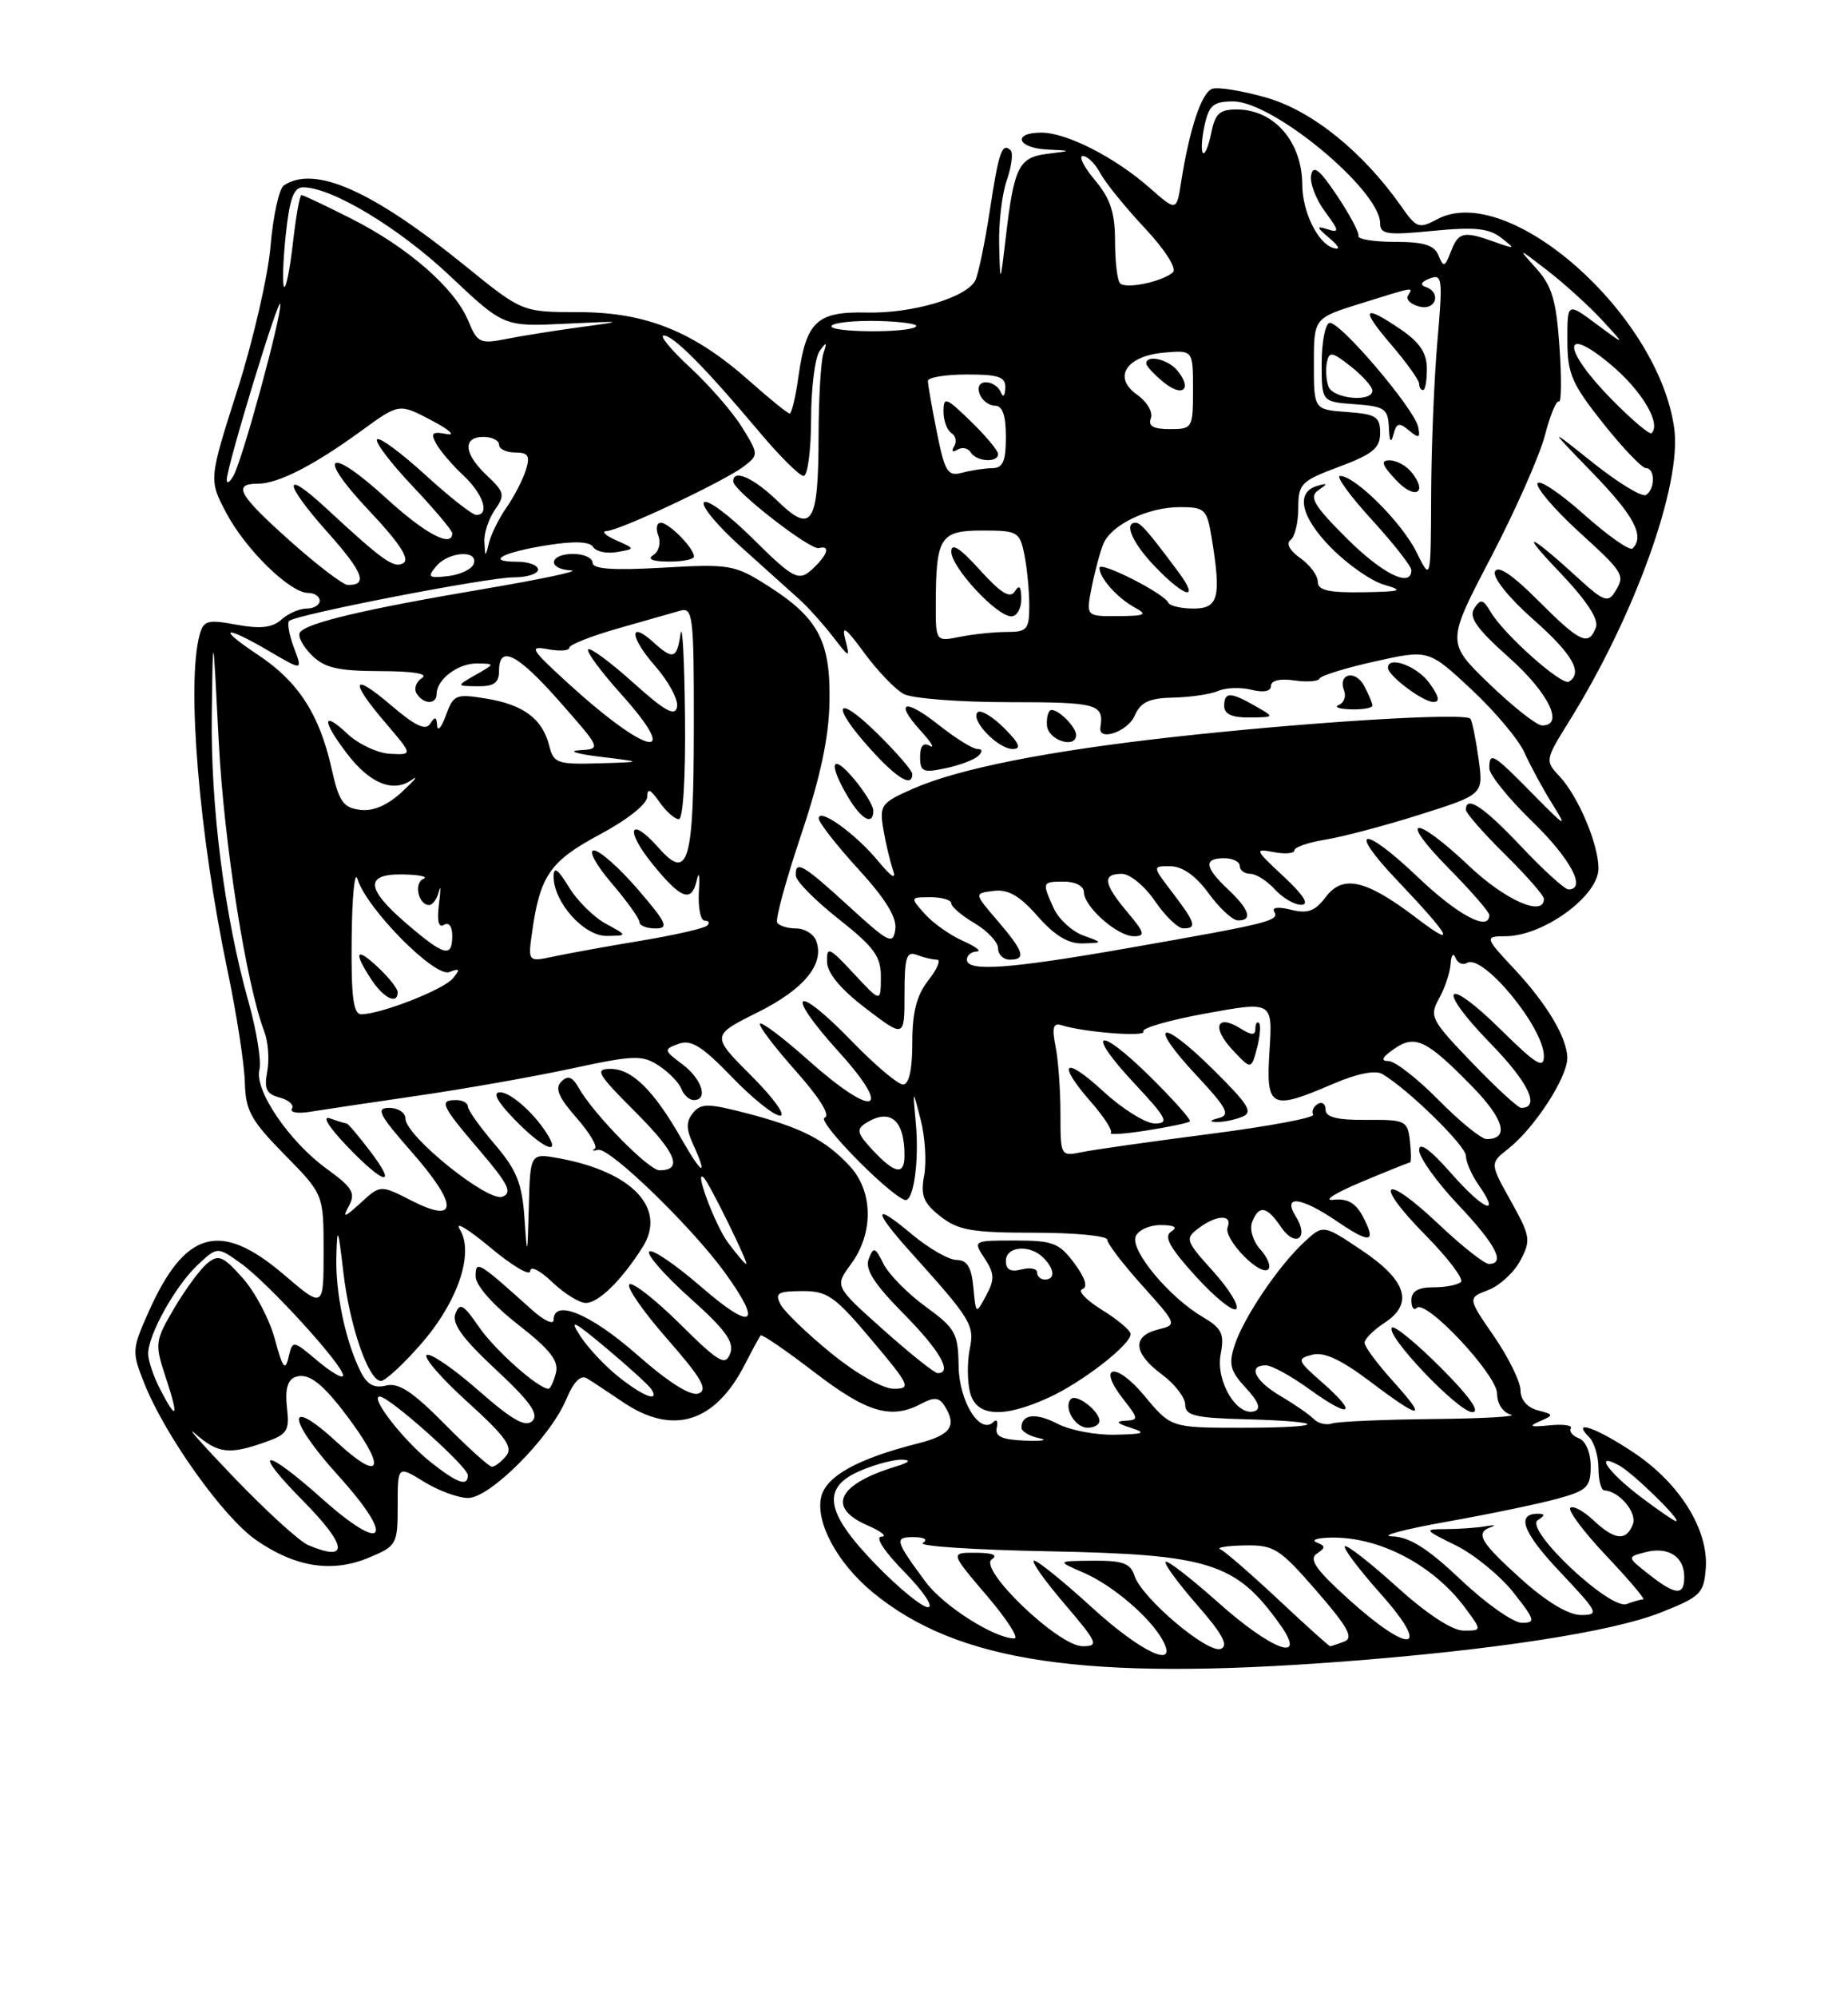 <?xml version="1.0" encoding="UTF-8" standalone="no"?>
<!DOCTYPE svg PUBLIC "-//W3C//DTD SVG 1.1//EN" "http://www.w3.org/Graphics/SVG/1.1/DTD/svg11.dtd" >
<svg xmlns="http://www.w3.org/2000/svg" xmlns:xlink="http://www.w3.org/1999/xlink" version="1.1" viewBox="0 0 237 256">
 <g >
 <path fill="currentColor"
d=" M 172.05 212.98 C 191.54 211.50 206.69 209.17 212.99 206.68 C 218.09 204.66 218.52 204.24 218.76 201.00 C 219.12 196.09 215.45 190.17 209.62 186.25 C 204.78 183.00 201.42 181.82 203.80 184.20 C 204.46 184.86 205.00 186.66 205.00 188.20 C 205.00 189.74 205.34 191.01 205.75 191.03 C 207.66 191.11 209.98 193.88 209.41 195.37 C 208.56 197.58 207.07 197.42 204.32 194.83 C 203.05 193.64 201.73 192.94 201.39 193.27 C 201.06 193.61 203.14 196.39 206.03 199.44 C 208.93 202.50 211.04 205.00 210.73 205.00 C 210.42 205.00 209.47 205.27 208.62 205.59 C 206.48 206.41 195.42 195.99 197.22 194.84 C 198.13 194.26 198.16 194.03 197.31 194.02 C 194.37 193.98 195.27 196.41 200.09 201.50 C 204.99 206.69 205.15 207.00 202.75 207.00 C 201.15 207.00 198.34 205.31 195.11 202.41 C 189.82 197.65 189.12 196.45 191.25 195.72 C 191.94 195.48 191.60 195.44 190.50 195.63 C 189.40 195.82 187.15 195.98 185.50 195.99 C 182.56 196.00 182.58 196.04 186.75 198.10 C 189.08 199.26 192.38 201.96 194.08 204.10 C 196.87 207.63 196.98 208.00 195.18 208.00 C 194.08 208.00 190.56 205.53 187.37 202.50 C 183.07 198.44 180.76 196.98 178.52 196.92 C 176.86 196.87 180.00 196.03 185.50 195.05 C 191.00 194.07 197.41 192.74 199.75 192.09 C 203.54 191.05 204.00 190.60 204.00 187.93 C 204.00 186.20 203.37 184.70 202.51 184.36 C 201.68 184.05 201.21 183.47 201.45 183.08 C 201.70 182.68 200.46 182.51 198.70 182.69 C 196.27 182.94 195.97 182.81 197.45 182.18 C 199.31 181.37 199.30 181.31 197.20 180.76 C 195.87 180.41 195.00 179.41 195.00 178.21 C 195.00 177.12 193.47 174.00 191.61 171.29 C 188.21 166.36 188.21 166.36 190.86 165.35 C 192.31 164.80 194.17 163.10 194.98 161.56 C 196.36 158.97 196.27 158.44 193.76 153.94 C 191.06 149.10 191.06 149.10 193.44 147.23 C 196.79 144.59 201.00 138.12 201.00 135.61 C 200.99 133.03 198.36 128.62 194.15 124.14 C 190.43 120.18 190.38 120.00 193.05 120.00 C 197.91 120.00 205.00 114.85 205.00 111.31 C 205.00 108.20 202.40 102.05 200.00 99.50 C 198.13 97.51 198.15 97.41 201.21 92.49 C 209.64 78.97 215.69 62.17 214.72 54.95 C 212.75 40.28 193.44 23.22 184.32 28.10 C 181.98 29.35 181.65 29.24 179.72 26.47 C 174.84 19.51 168.32 14.23 162.49 12.54 C 159.34 11.63 156.17 11.11 155.44 11.39 C 154.08 11.91 152.55 16.54 151.48 23.30 C 150.89 27.11 150.89 27.11 147.42 24.06 C 142.96 20.14 136.78 17.00 133.54 17.00 C 129.80 17.00 130.45 18.97 134.25 19.16 C 137.50 19.32 137.50 19.32 134.30 19.72 C 130.64 20.18 130.04 21.40 128.98 30.50 C 128.27 36.50 128.27 36.50 128.14 31.40 C 128.06 28.59 128.50 24.86 129.12 23.10 C 129.73 21.34 129.95 19.62 129.62 19.28 C 128.52 18.19 128.08 19.47 126.93 27.05 C 126.30 31.15 125.47 35.14 125.09 35.92 C 123.99 38.13 117.04 40.20 111.13 40.06 C 104.75 39.92 103.39 41.20 102.40 48.25 C 102.04 50.86 101.53 53.00 101.27 53.00 C 101.02 53.00 98.71 51.14 96.15 48.86 C 88.98 42.49 82.87 40.02 74.23 40.01 C 66.97 40.00 66.97 40.00 59.73 34.13 C 47.76 24.42 40.35 21.13 36.40 23.77 C 35.80 24.17 35.03 27.65 34.70 31.50 C 34.38 35.35 32.46 43.67 30.44 50.00 C 26.77 61.50 26.77 61.50 29.04 65.78 C 31.52 70.46 37.21 76.00 39.53 76.00 C 40.34 76.00 41.00 76.45 41.00 77.00 C 41.00 77.55 40.25 78.00 39.33 78.00 C 38.41 78.00 36.95 78.64 36.08 79.42 C 34.92 80.46 33.39 80.63 30.33 80.07 C 26.60 79.38 26.10 79.52 25.59 81.40 C 23.91 87.65 25.54 107.11 29.20 124.50 C 30.35 130.00 31.34 136.40 31.40 138.71 C 31.49 142.36 32.17 143.60 36.50 148.00 C 41.50 153.08 41.50 153.08 41.50 160.40 C 41.50 167.72 41.50 167.72 36.39 163.36 C 28.22 156.38 23.68 157.68 18.97 168.34 C 16.92 172.96 16.91 173.31 18.51 177.32 C 21.21 184.07 28.64 194.48 32.84 197.39 C 37.87 200.88 42.59 201.62 47.30 199.65 C 50.89 198.15 51.00 197.94 51.00 192.97 C 51.00 187.84 51.00 187.84 54.37 189.92 C 56.22 191.06 58.77 192.00 60.04 192.00 C 62.85 192.00 70.60 184.21 72.63 179.33 C 73.57 177.09 74.48 176.18 75.28 176.67 C 75.95 177.08 78.03 178.45 79.89 179.71 C 86.31 184.05 91.73 182.36 95.57 174.80 C 96.50 172.99 97.39 171.35 97.55 171.16 C 97.71 170.98 100.83 173.11 104.48 175.91 C 111.23 181.08 114.30 181.98 118.19 179.90 C 119.78 179.05 120.45 179.11 121.11 180.15 C 122.77 182.76 121.96 183.93 117.75 185.00 C 110.03 186.95 106.00 189.17 105.33 191.81 C 104.52 195.04 107.36 200.33 111.93 204.10 C 122.81 213.06 139.13 215.47 172.05 212.98 Z  M 140.00 206.00 C 136.43 202.74 133.11 200.05 132.63 200.03 C 132.15 200.01 133.87 202.47 136.46 205.50 C 140.79 210.58 140.98 211.00 138.83 211.00 C 135.72 210.99 125.34 201.03 127.21 199.85 C 128.03 199.33 127.29 199.03 125.17 199.02 C 121.85 199.00 121.85 199.00 126.54 204.50 C 129.13 207.53 130.72 210.00 130.08 210.00 C 127.53 210.00 120.98 205.83 118.71 202.76 C 114.77 197.44 114.66 197.00 117.19 197.02 C 118.56 197.02 119.03 197.33 118.35 197.77 C 117.72 198.17 124.91 198.65 134.33 198.83 C 155.17 199.23 158.50 200.28 164.18 208.25 C 167.73 213.23 163.17 211.59 156.20 205.37 C 152.74 202.29 149.72 199.95 149.48 200.18 C 149.25 200.41 151.07 202.90 153.52 205.70 C 156.78 209.43 157.60 210.94 156.56 211.34 C 154.88 211.98 146.39 204.79 145.49 201.96 C 144.98 200.37 143.98 200.01 140.18 200.04 C 135.50 200.08 135.50 200.08 139.00 201.59 C 142.71 203.20 147.54 207.33 149.12 210.25 C 151.18 214.06 146.36 211.81 140.00 206.00 Z  M 163.92 205.00 C 160.40 201.71 157.07 198.82 156.51 198.58 C 155.95 198.35 157.35 198.12 159.60 198.08 C 163.39 198.01 164.08 198.44 168.83 203.90 C 172.87 208.55 173.63 209.93 172.40 210.40 C 171.54 210.73 170.72 211.00 170.58 211.00 C 170.44 211.00 167.44 208.30 163.92 205.00 Z  M 173.00 205.02 C 168.78 201.22 167.82 199.85 168.86 199.15 C 170.01 198.38 170.01 198.16 168.86 197.70 C 168.11 197.40 168.90 197.12 170.60 197.08 C 176.83 196.92 183.82 200.56 187.92 206.11 C 190.06 209.00 190.06 209.00 187.70 209.00 C 186.24 209.00 182.98 206.86 179.13 203.38 C 175.71 200.28 172.71 197.95 172.47 198.19 C 172.23 198.44 174.31 201.19 177.10 204.32 C 183.65 211.68 180.91 212.15 173.00 205.02 Z  M 112.31 200.52 C 105.75 193.76 105.28 190.62 110.47 188.45 C 112.38 187.65 114.74 187.04 115.72 187.09 C 116.88 187.14 116.61 187.44 114.94 187.95 C 107.43 190.23 105.97 193.21 111.25 195.51 C 113.04 196.29 113.84 196.94 113.04 196.96 C 112.18 196.98 113.39 198.84 116.00 201.50 C 118.43 203.97 119.79 206.00 119.01 206.00 C 118.24 206.00 115.23 203.53 112.31 200.52 Z  M 211.45 201.78 C 208.63 199.56 208.63 199.56 211.06 198.94 C 213.96 198.20 216.00 199.52 216.00 202.12 C 216.00 204.57 214.90 204.49 211.45 201.78 Z  M 39.50 198.03 C 38.40 197.56 34.12 193.66 30.00 189.37 C 25.88 185.07 23.65 182.55 25.06 183.78 C 27.97 186.30 29.36 186.47 33.94 184.87 C 36.86 183.85 37.15 183.41 36.80 180.40 C 36.54 178.15 36.87 176.88 37.83 176.51 C 39.60 175.83 41.52 177.38 45.17 182.40 C 49.59 188.49 48.62 189.83 43.31 184.94 C 36.62 178.76 36.70 181.75 43.43 189.19 C 50.75 197.28 49.36 199.26 41.36 192.14 C 33.82 185.41 32.11 185.53 38.81 192.31 C 44.57 198.14 44.83 200.29 39.50 198.03 Z  M 210.50 191.93 C 206.21 188.69 204.37 186.05 207.63 187.82 C 209.45 188.80 215.81 195.03 214.94 194.97 C 214.70 194.96 212.70 193.59 210.50 191.93 Z  M 55.29 187.45 C 51.79 184.69 47.35 179.00 48.70 179.00 C 49.92 179.00 60.00 187.99 60.00 189.08 C 60.00 190.58 58.69 190.13 55.29 187.45 Z  M 57.03 182.53 C 52.93 178.38 51.11 177.18 49.51 177.59 C 47.99 177.97 47.08 177.47 46.25 175.81 C 44.31 171.92 43.00 165.73 43.14 161.00 C 43.25 157.06 43.36 157.31 44.03 163.03 C 44.84 169.99 47.27 177.00 48.86 177.00 C 49.40 177.00 51.67 174.91 53.91 172.36 C 58.70 166.92 60.86 160.60 58.96 157.56 C 58.28 156.47 60.03 157.52 62.86 159.88 C 65.69 162.25 68.00 163.61 68.00 162.91 C 68.00 162.20 69.26 162.83 70.80 164.31 C 72.35 165.79 74.29 167.00 75.13 167.00 C 76.76 167.00 79.71 164.11 82.40 159.87 C 85.55 154.92 81.15 150.21 71.75 148.47 C 68.00 147.78 68.00 147.78 67.82 154.64 C 67.64 161.20 67.61 161.27 67.26 156.09 C 66.95 151.67 66.26 149.95 63.44 146.66 C 61.55 144.45 60.00 142.27 60.00 141.82 C 60.00 141.37 59.33 141.00 58.50 141.00 C 56.26 141.00 56.58 141.69 61.52 147.47 C 65.20 151.78 65.75 152.88 64.43 153.39 C 62.57 154.10 52.00 145.59 52.00 143.38 C 52.00 142.62 51.06 142.00 49.92 142.00 C 48.15 142.00 48.58 142.85 52.82 147.68 C 58.78 154.48 58.77 156.94 52.80 153.90 C 48.79 151.85 48.79 151.85 46.25 154.18 C 44.14 156.10 43.88 156.17 44.75 154.56 C 45.63 152.92 45.20 152.20 41.91 149.82 C 37.08 146.32 32.58 139.70 33.27 137.09 C 33.54 136.02 32.91 132.08 31.85 128.33 C 28.79 117.46 27.00 103.38 27.16 91.50 C 27.31 80.50 27.31 80.50 28.05 95.00 C 28.72 108.03 31.55 126.06 33.91 132.27 C 34.40 133.55 34.56 135.84 34.27 137.36 C 33.85 139.57 34.17 140.23 35.86 140.67 C 37.02 140.98 37.74 141.62 37.44 142.10 C 37.14 142.58 38.16 142.76 39.70 142.51 C 41.24 142.26 47.45 141.33 53.50 140.45 C 59.55 139.57 68.47 138.00 73.33 136.95 C 81.32 135.23 82.38 135.20 84.49 136.59 C 85.78 137.43 87.08 138.77 87.38 139.56 C 87.69 140.35 88.40 141.00 88.97 141.00 C 90.88 141.00 90.02 138.29 87.51 136.41 C 85.10 134.60 85.08 134.51 87.03 133.79 C 88.62 133.20 90.04 134.09 93.84 138.02 C 96.47 140.76 99.27 143.00 100.05 143.00 C 100.84 143.00 99.17 140.69 96.34 137.87 C 91.21 132.73 91.21 132.73 97.18 129.75 C 103.17 126.76 105.80 123.53 104.66 120.56 C 104.33 119.70 103.18 119.00 102.09 119.00 C 101.01 119.00 99.91 118.66 99.67 118.25 C 99.42 117.84 100.80 112.78 102.74 107.00 C 105.21 99.64 106.30 94.54 106.38 89.96 C 106.52 82.15 104.95 79.19 98.44 75.06 C 94.21 72.38 93.58 72.27 85.00 72.76 C 78.64 73.13 76.00 72.94 76.00 72.14 C 76.00 71.51 74.88 71.00 73.50 71.00 C 70.39 71.00 70.16 72.96 73.25 73.11 C 74.49 73.17 69.42 74.24 62.00 75.50 C 46.69 78.09 39.20 79.86 38.45 81.09 C 38.16 81.55 38.84 82.84 39.96 83.96 C 41.61 85.61 43.31 86.00 48.75 86.02 C 52.99 86.02 54.99 86.36 54.12 86.90 C 53.36 87.38 53.05 88.28 53.43 88.89 C 54.31 90.31 56.00 90.33 56.00 88.93 C 56.00 87.08 58.76 85.00 61.18 85.04 C 63.50 85.07 63.50 85.07 61.00 86.50 C 58.50 87.93 58.50 87.93 61.25 87.96 C 63.35 87.99 64.00 87.52 64.00 86.00 C 64.00 82.57 66.36 83.78 71.84 90.00 C 77.12 96.00 77.12 96.00 74.31 96.16 C 72.76 96.25 73.97 96.63 77.00 97.00 C 82.50 97.67 82.50 97.67 76.77 97.84 C 71.47 97.99 70.99 97.82 70.43 95.57 C 69.57 92.14 67.14 90.32 62.36 89.54 C 58.46 88.90 58.15 89.03 57.19 91.68 C 56.62 93.23 56.12 93.83 56.06 93.00 C 55.99 91.86 55.78 91.80 55.17 92.76 C 54.59 93.68 53.26 93.05 50.19 90.43 C 45.10 86.07 44.75 87.18 49.48 92.70 C 52.95 96.76 52.95 96.76 50.04 96.62 C 48.44 96.54 45.98 95.39 44.56 94.06 C 41.29 90.99 41.26 92.34 44.50 96.59 C 47.43 100.43 50.42 101.65 52.80 99.96 C 53.73 99.29 53.21 99.96 51.63 101.43 C 49.73 103.20 47.89 104.01 46.20 103.80 C 44.02 103.54 43.47 102.76 42.52 98.49 C 40.96 91.54 38.25 87.36 33.08 83.93 C 27.69 80.36 28.71 80.05 34.57 83.49 C 38.82 85.98 38.82 85.98 37.70 83.03 C 37.09 81.40 36.81 79.86 37.08 79.59 C 37.89 78.78 62.51 74.00 65.88 74.00 C 67.59 74.00 69.00 73.55 69.00 73.00 C 69.00 72.45 67.80 72.00 66.33 72.00 C 62.20 72.00 64.39 70.80 70.19 69.88 C 73.65 69.33 75.64 69.41 76.07 70.11 C 76.43 70.70 77.80 70.99 79.11 70.76 C 81.50 70.35 81.50 70.35 79.00 69.24 C 77.62 68.63 77.09 68.10 77.82 68.06 C 79.55 67.98 92.97 61.65 95.42 59.76 C 97.30 58.31 97.30 58.22 95.16 54.76 C 93.97 52.83 90.97 49.39 88.52 47.12 C 86.06 44.85 84.53 43.00 85.12 43.00 C 86.36 43.00 90.44 47.11 97.31 55.28 C 99.95 58.43 102.54 61.00 103.06 61.00 C 103.58 61.00 104.01 57.74 104.02 53.75 C 104.02 49.76 104.52 45.83 105.11 45.00 C 106.01 43.75 106.09 43.81 105.59 45.33 C 105.27 46.34 104.99 51.06 104.98 55.83 C 104.96 67.18 104.14 68.50 99.75 64.24 C 96.62 61.21 93.94 60.04 94.05 61.75 C 94.13 62.94 103.91 70.53 105.01 70.25 C 106.42 69.89 106.23 70.91 104.57 72.57 C 102.47 74.67 102.05 74.48 96.31 68.81 C 93.41 65.95 90.71 63.96 90.29 64.38 C 89.86 64.80 91.99 67.37 95.01 70.08 C 98.03 72.79 101.40 75.82 102.50 76.81 C 103.60 77.80 105.52 79.93 106.78 81.55 C 108.98 84.40 109.03 84.42 108.41 82.00 C 107.91 80.04 108.44 80.41 110.85 83.70 C 112.55 86.01 114.82 88.37 115.90 88.95 C 116.98 89.53 123.07 90.00 129.43 90.00 C 140.77 90.00 141.60 90.23 141.12 93.25 C 140.83 95.07 144.62 93.78 145.51 91.75 C 146.29 89.98 147.36 89.48 150.50 89.41 C 152.70 89.36 155.29 88.98 156.25 88.55 C 157.22 88.13 159.13 88.07 160.50 88.41 C 162.06 88.80 163.00 88.61 163.00 87.91 C 163.00 87.22 164.17 86.94 165.98 87.21 C 167.61 87.45 169.07 87.34 169.23 86.97 C 169.38 86.60 172.58 85.61 176.35 84.77 C 183.21 83.25 183.21 83.25 188.68 88.34 C 191.69 91.15 194.77 94.80 195.51 96.47 C 196.26 98.14 197.85 101.08 199.05 103.00 C 201.06 106.21 200.85 106.10 196.56 101.75 C 191.45 96.55 191.00 96.29 191.00 98.48 C 191.00 99.29 193.48 102.36 196.50 105.29 C 201.41 110.04 203.52 114.00 201.15 114.00 C 200.67 114.00 197.95 111.53 195.09 108.50 C 190.25 103.38 188.00 101.89 188.00 103.79 C 188.00 104.22 190.25 106.79 193.00 109.50 C 195.75 112.21 198.00 114.78 198.00 115.21 C 198.00 117.57 193.06 115.40 188.41 111.00 C 181.36 104.33 179.16 104.57 185.78 111.28 C 188.65 114.19 191.00 116.89 191.00 117.28 C 191.00 119.46 186.97 117.32 181.79 112.38 C 174.78 105.70 172.68 106.00 179.12 112.77 C 186.13 120.14 186.92 121.67 181.67 117.67 C 175.17 112.73 172.22 112.05 170.00 115.00 C 168.64 116.80 167.70 117.14 165.55 116.60 C 163.95 116.20 163.07 116.30 163.41 116.85 C 164.13 118.01 162.82 118.34 144.96 121.47 C 129.49 124.19 124.00 124.59 124.00 123.00 C 124.00 122.45 124.56 121.98 125.25 121.96 C 125.94 121.94 125.15 121.33 123.50 120.60 C 121.85 119.87 119.64 118.31 118.60 117.14 C 116.70 115.01 116.71 115.00 119.35 115.00 C 120.81 115.00 122.00 115.35 122.00 115.78 C 122.00 116.22 123.35 117.37 125.00 118.34 C 126.65 119.32 128.00 120.76 128.00 121.56 C 128.00 122.35 128.68 123.00 129.50 123.00 C 131.65 123.00 131.32 121.97 127.92 118.00 C 124.91 114.50 124.91 114.50 127.43 114.19 C 129.29 113.95 130.77 114.81 133.08 117.44 C 135.25 119.91 137.01 120.98 138.85 120.92 C 141.50 120.84 141.50 120.84 138.89 119.89 C 137.46 119.36 135.77 117.80 135.14 116.42 C 133.61 113.05 133.63 113.00 136.50 113.00 C 137.91 113.00 139.00 113.58 139.00 114.33 C 139.00 116.20 143.29 120.00 145.40 120.00 C 146.93 120.00 146.81 119.56 144.59 116.92 C 141.52 113.27 141.33 112.00 143.87 112.00 C 144.90 112.00 146.81 113.57 148.12 115.49 C 149.43 117.41 151.06 118.99 151.75 118.99 C 153.54 119.00 153.33 118.30 150.38 114.43 C 147.76 111.00 147.76 111.00 150.13 111.03 C 151.66 111.05 153.38 112.27 155.00 114.50 C 156.38 116.39 158.06 117.96 158.75 117.97 C 160.69 118.02 160.24 116.57 157.50 114.00 C 154.48 111.16 154.33 110.00 157.00 110.00 C 158.10 110.00 159.00 110.45 159.00 111.00 C 159.00 111.55 159.61 112.00 160.35 112.00 C 161.08 112.00 162.50 112.90 163.50 114.00 C 164.50 115.10 166.03 115.99 166.90 115.97 C 167.96 115.96 167.17 114.71 164.61 112.33 C 160.91 108.89 160.85 108.74 163.36 109.22 C 164.81 109.50 166.00 109.39 166.00 108.99 C 166.00 108.59 167.79 107.97 169.97 107.62 C 172.16 107.27 177.61 105.83 182.10 104.41 C 190.25 101.83 190.25 101.83 189.63 97.33 C 189.29 94.86 188.82 92.52 188.59 92.14 C 188.06 91.29 167.95 92.52 150.33 94.48 C 134.29 96.27 122.95 98.52 117.12 101.08 C 113.00 102.89 112.77 103.20 113.28 106.25 C 113.58 108.04 114.14 110.40 114.52 111.50 C 114.98 112.83 114.36 112.46 112.64 110.39 C 109.74 106.87 105.00 103.47 105.00 104.90 C 105.00 105.41 107.28 108.34 110.07 111.39 C 113.57 115.21 115.05 117.62 114.82 119.13 C 114.53 121.13 113.99 120.86 108.86 116.16 C 102.96 110.76 101.96 110.19 102.06 112.25 C 102.09 112.94 104.56 115.43 107.56 117.80 C 112.14 121.42 113.00 122.60 112.97 125.30 C 112.95 128.50 112.95 128.50 109.47 124.76 C 106.35 121.41 106.01 121.25 106.06 123.26 C 106.09 124.73 107.81 126.79 111.06 129.27 C 116.00 133.03 116.00 133.03 116.00 127.41 C 116.00 122.69 116.25 121.88 117.58 122.39 C 118.45 122.73 119.61 123.00 120.15 123.00 C 120.70 123.00 120.21 124.19 119.07 125.63 C 117.56 127.56 117.00 129.72 117.00 133.63 C 117.00 137.12 116.58 139.00 115.81 139.00 C 115.15 139.00 112.19 136.50 109.23 133.44 C 101.91 125.89 100.49 126.99 107.53 134.77 C 114.71 142.70 112.13 143.44 103.65 135.88 C 100.49 133.06 97.71 130.96 97.47 131.20 C 97.23 131.44 99.28 134.15 102.02 137.23 C 105.13 140.73 106.54 142.99 105.75 143.26 C 104.69 143.63 113.68 152.86 116.01 153.79 C 117.13 154.24 117.91 148.91 117.45 143.96 C 117.04 139.50 117.04 139.50 118.07 143.50 C 118.64 145.70 118.84 148.92 118.52 150.66 C 118.05 153.26 118.41 154.18 120.61 155.91 C 122.88 157.69 124.64 158.00 132.63 158.00 C 137.79 158.00 142.00 158.40 142.00 158.89 C 142.00 159.38 144.02 162.03 146.50 164.78 C 150.99 169.79 150.99 169.79 148.50 170.41 C 145.15 171.25 145.35 173.46 149.00 176.16 C 150.65 177.38 152.00 179.13 152.00 180.04 C 152.00 181.44 153.26 181.74 159.73 181.91 C 170.56 182.20 170.21 183.00 159.25 183.00 C 150.17 183.00 150.17 183.00 146.73 178.86 C 143.07 174.46 140.60 174.95 144.09 179.38 C 146.02 181.84 146.03 182.01 144.32 182.10 C 143.01 182.17 143.21 182.43 145.00 183.00 C 147.08 183.66 146.74 183.82 143.00 183.89 C 140.53 183.95 137.22 183.32 135.65 182.50 C 132.86 181.05 131.00 181.24 131.00 182.99 C 131.00 183.47 132.01 184.07 133.25 184.33 C 134.49 184.59 133.70 184.73 131.50 184.65 C 128.51 184.54 127.58 184.12 127.83 183.00 C 128.02 182.18 127.83 181.84 127.41 182.25 C 125.70 183.97 123.00 179.65 122.94 175.10 C 122.88 170.88 122.53 170.25 118.70 167.47 C 116.41 165.80 113.98 163.34 113.31 162.00 C 112.23 159.83 112.03 159.76 111.41 161.36 C 110.91 162.69 112.08 164.53 115.86 168.36 C 120.54 173.09 122.21 176.01 120.25 176.00 C 119.84 175.99 116.70 173.49 113.27 170.43 C 107.04 164.87 107.04 164.87 109.11 162.06 C 112.07 158.07 112.00 152.69 108.95 149.43 C 105.81 146.07 102.80 144.53 95.76 142.69 C 90.84 141.41 89.91 141.40 88.89 142.63 C 87.99 143.71 87.98 144.67 88.85 146.58 C 90.86 150.98 90.07 150.66 87.41 146.00 C 83.87 139.77 81.06 137.00 78.30 137.00 C 76.23 137.00 76.59 137.64 81.51 142.55 C 86.72 147.76 87.64 150.00 84.57 150.00 C 83.19 150.00 76.09 142.76 74.22 139.44 C 73.41 138.00 72.83 137.79 71.99 138.63 C 71.13 139.47 71.63 140.65 73.95 143.29 C 75.65 145.23 76.70 147.01 76.27 147.24 C 75.85 147.48 76.04 147.54 76.71 147.38 C 78.16 147.03 88.71 157.24 92.96 163.11 C 97.87 169.88 96.56 170.69 89.96 164.97 C 86.64 162.09 83.62 160.04 83.26 160.41 C 82.89 160.78 85.23 163.45 88.47 166.35 C 93.06 170.45 94.20 172.03 93.64 173.49 C 93.02 175.12 92.18 174.63 87.16 169.65 C 83.98 166.51 81.08 164.25 80.71 164.63 C 80.33 165.00 82.53 168.16 85.60 171.65 C 89.96 176.63 90.83 178.13 89.60 178.60 C 88.59 178.99 85.79 177.23 81.66 173.60 C 75.71 168.38 71.00 166.43 71.00 169.19 C 71.00 169.84 69.76 169.26 68.25 167.91 C 61.25 161.63 61.00 161.48 61.00 163.61 C 61.00 164.74 63.21 167.25 66.41 169.75 C 70.56 172.99 71.70 174.44 71.29 175.99 C 71.00 177.09 70.58 178.00 70.34 178.00 C 69.04 178.00 63.44 173.02 61.42 170.07 C 59.45 167.20 58.97 166.92 58.41 168.37 C 57.92 169.64 59.30 171.55 63.59 175.54 C 67.99 179.64 69.14 181.26 68.28 182.12 C 67.41 182.99 65.70 182.03 61.35 178.21 C 58.17 175.42 55.19 173.38 54.73 173.67 C 54.26 173.96 56.62 176.68 59.97 179.71 C 64.84 184.12 65.83 185.50 64.91 186.61 C 64.27 187.38 63.46 188.00 63.09 188.00 C 62.73 188.00 60.00 185.54 57.03 182.53 Z  M 141.00 182.12 C 141.00 180.86 138.06 178.60 137.35 179.31 C 136.33 180.34 137.86 183.00 139.47 183.00 C 140.31 183.00 141.00 182.61 141.00 182.12 Z  M 134.50 179.13 C 138.78 177.18 145.00 172.36 145.00 170.99 C 145.00 170.54 143.35 169.14 141.32 167.89 C 139.30 166.64 138.16 165.45 138.80 165.23 C 139.54 164.99 139.19 163.82 137.79 161.93 C 135.86 159.32 135.04 159.00 130.20 159.00 C 124.77 159.00 124.77 159.00 126.28 161.30 C 127.55 163.24 127.58 163.99 126.47 166.05 C 125.16 168.50 125.16 168.50 124.83 165.00 C 124.59 162.41 124.03 161.50 122.68 161.49 C 121.68 161.49 119.09 160.00 116.93 158.19 C 111.97 154.02 111.89 155.04 116.75 160.45 C 124.62 169.20 124.99 169.81 124.36 172.95 C 124.03 174.59 124.05 177.07 124.40 178.46 C 125.19 181.59 128.61 181.82 134.50 179.13 Z  M 47.43 147.50 C 45.96 145.57 44.63 144.00 44.46 144.00 C 44.30 144.00 43.34 143.71 42.33 143.35 C 41.25 142.97 42.12 144.41 44.45 146.85 C 49.27 151.91 51.10 152.30 47.43 147.50 Z  M 70.41 145.75 C 68.86 143.01 65.57 140.00 64.13 140.00 C 63.12 140.00 63.76 141.19 66.00 143.50 C 69.34 146.94 71.80 148.20 70.41 145.75 Z  M 112.00 103.89 C 112.00 103.29 110.88 101.45 109.50 99.82 C 106.64 96.42 106.17 97.78 108.72 102.10 C 110.46 105.05 112.00 105.89 112.00 103.89 Z  M 117.00 99.21 C 117.00 98.77 114.97 96.43 112.50 94.00 C 107.14 88.74 106.45 90.28 111.62 96.00 C 115.05 99.80 117.00 100.96 117.00 99.21 Z  M 125.45 96.89 C 126.05 96.33 126.00 96.00 125.34 96.00 C 124.75 96.00 122.57 94.64 120.48 92.99 C 116.03 89.45 114.61 89.85 118.08 93.67 C 119.41 95.13 119.94 96.00 119.25 95.60 C 118.42 95.12 118.00 95.59 118.00 97.02 C 118.00 98.91 118.38 99.08 121.25 98.47 C 123.04 98.10 124.93 97.39 125.45 96.89 Z  M 128.76 93.30 C 127.27 91.82 125.75 90.92 125.37 91.30 C 124.40 92.27 127.98 96.00 129.88 96.00 C 131.03 96.00 130.73 95.28 128.76 93.30 Z  M 138.00 94.20 C 138.00 93.20 135.85 91.00 134.86 91.00 C 134.46 91.00 134.19 91.90 134.27 93.00 C 134.42 94.88 138.00 96.03 138.00 94.20 Z  M 161.00 90.50 C 157.78 88.66 157.00 88.66 157.00 90.50 C 157.00 91.53 158.01 91.99 160.25 91.96 C 163.50 91.93 163.50 91.93 161.00 90.50 Z  M 176.00 90.43 C 176.00 90.12 175.53 88.99 174.95 87.91 C 173.81 85.78 171.53 86.34 172.38 88.54 C 172.66 89.27 172.35 90.09 171.69 90.36 C 171.04 90.62 171.74 90.88 173.25 90.92 C 174.76 90.96 176.00 90.75 176.00 90.43 Z  M 183.30 87.53 C 181.72 85.36 178.00 84.00 178.00 85.59 C 178.00 86.59 182.42 89.93 183.80 89.97 C 184.72 89.99 184.57 89.29 183.30 87.53 Z  M 89.00 71.33 C 89.00 70.26 85.79 67.00 84.74 67.00 C 84.21 67.00 84.07 67.75 84.43 68.67 C 84.78 69.59 84.49 70.71 83.78 71.15 C 82.97 71.67 83.69 71.97 85.75 71.98 C 87.54 71.99 89.00 71.70 89.00 71.33 Z  M 168.50 181.89 C 167.95 181.33 166.04 180.00 164.25 178.95 C 160.91 176.98 159.96 175.00 162.35 175.00 C 163.09 175.00 165.61 176.38 167.94 178.07 C 173.20 181.88 174.28 181.33 169.61 177.23 C 166.35 174.37 166.27 174.16 168.29 173.64 C 169.78 173.24 171.98 174.26 175.67 177.04 C 182.33 182.07 183.19 182.06 178.62 177.00 C 176.63 174.80 175.00 172.60 175.00 172.11 C 175.00 171.63 176.15 170.47 177.56 169.55 C 181.35 167.07 180.40 164.10 174.59 160.22 C 169.69 156.94 169.69 156.94 167.24 159.22 C 163.93 162.30 159.51 168.85 158.34 172.41 C 157.54 174.86 157.77 175.73 159.77 177.89 C 161.39 179.63 161.75 180.58 160.90 180.87 C 158.65 181.62 155.90 177.04 156.54 173.61 C 157.05 170.93 156.72 170.26 154.18 168.76 C 149.93 166.25 144.96 160.28 145.64 158.50 C 145.95 157.68 147.40 157.01 148.86 157.02 C 150.64 157.03 151.08 157.30 150.20 157.86 C 149.22 158.48 150.02 159.93 153.35 163.59 C 155.80 166.29 158.14 168.17 158.54 167.78 C 158.95 167.38 157.61 165.20 155.57 162.94 C 152.06 159.06 151.95 158.75 153.68 157.45 C 155.99 155.69 158.09 155.61 157.44 157.30 C 156.87 158.78 161.64 163.69 162.66 162.68 C 163.02 162.31 162.56 161.17 161.64 160.15 C 160.69 159.10 160.23 157.57 160.58 156.64 C 161.44 154.41 162.47 154.58 164.27 157.25 C 166.10 159.97 167.94 158.73 166.20 155.95 C 164.42 153.11 166.80 153.37 171.48 156.55 C 175.77 159.47 176.57 159.31 174.77 155.90 C 173.86 154.18 172.79 153.58 171.00 153.78 C 169.62 153.94 171.20 152.92 174.50 151.54 C 177.80 150.15 180.64 149.01 180.82 149.00 C 180.99 149.00 180.99 147.76 180.82 146.25 C 180.52 143.63 180.25 143.50 175.25 143.54 C 171.48 143.57 170.00 143.20 170.00 142.23 C 170.00 141.49 169.54 141.16 168.98 141.51 C 168.42 141.86 168.17 142.46 168.41 142.86 C 168.66 143.26 162.70 144.37 155.18 145.34 C 147.66 146.31 140.26 147.36 138.75 147.67 C 136.02 148.23 136.00 148.20 136.00 142.74 C 136.00 139.72 135.72 135.84 135.37 134.11 C 134.89 131.70 135.07 131.07 136.12 131.40 C 139.05 132.32 147.08 132.94 146.63 132.21 C 146.37 131.78 149.99 130.74 154.68 129.89 C 163.21 128.34 163.21 128.34 162.81 134.67 C 162.34 142.07 162.93 142.38 170.99 138.91 C 174.02 137.61 176.39 137.13 177.28 137.66 C 180.59 139.61 188.00 146.86 188.00 148.15 C 188.00 148.92 188.72 150.58 189.60 151.84 C 192.57 156.07 190.28 155.13 186.12 150.40 C 183.41 147.32 182.00 146.30 182.00 147.42 C 182.00 148.35 184.25 151.50 187.00 154.41 C 191.85 159.53 193.13 162.00 190.94 162.00 C 190.36 162.00 187.43 159.68 184.43 156.84 C 177.36 150.16 176.01 151.42 182.83 158.33 C 185.70 161.24 187.74 163.93 187.36 164.31 C 186.98 164.69 185.39 165.00 183.83 165.00 C 181.86 165.00 181.00 165.50 181.00 166.67 C 181.00 167.58 181.31 168.02 181.69 167.64 C 182.86 166.47 192.00 176.22 192.00 178.64 C 192.00 179.91 192.75 181.05 193.75 181.31 C 194.71 181.56 190.25 181.82 183.83 181.88 C 177.41 181.95 171.56 182.20 170.83 182.45 C 170.10 182.70 169.05 182.45 168.50 181.89 Z  M 184.78 175.30 C 181.64 172.16 178.82 169.85 178.51 170.16 C 177.59 171.08 187.04 181.00 188.83 181.00 C 189.89 181.00 188.43 178.95 184.78 175.30 Z  M 152.60 143.73 C 152.79 143.54 150.50 140.96 147.50 138.00 C 140.70 131.29 139.10 132.05 145.54 138.93 C 149.65 143.33 149.99 144.00 148.11 144.00 C 146.93 144.00 143.94 142.14 141.48 139.87 C 136.43 135.22 135.45 136.16 139.98 141.32 C 141.61 143.19 142.73 144.94 142.46 145.21 C 142.18 145.48 144.27 145.34 147.11 144.89 C 149.94 144.45 152.41 143.92 152.60 143.73 Z  M 159.27 143.16 C 160.76 142.57 160.17 141.62 155.54 137.04 C 148.76 130.34 147.06 131.01 153.46 137.85 C 157.36 142.03 157.82 142.91 156.31 143.30 C 155.16 143.60 155.05 143.78 156.00 143.81 C 156.82 143.84 158.29 143.55 159.27 143.16 Z  M 161.47 131.13 C 161.21 130.88 161.00 131.20 161.00 131.84 C 161.00 132.73 160.52 132.72 159.05 131.80 C 156.02 129.91 155.38 131.71 158.06 134.56 C 160.46 137.12 160.46 137.12 161.20 134.36 C 161.60 132.84 161.72 131.39 161.47 131.13 Z  M 20.53 178.05 C 19.69 176.43 19.00 174.38 19.00 173.51 C 19.00 171.07 22.51 164.78 25.34 162.14 C 27.87 159.77 27.87 159.77 30.88 161.92 C 34.34 164.38 44.00 174.96 44.00 176.29 C 44.00 176.78 42.55 175.95 40.77 174.46 C 37.53 171.74 37.53 171.74 37.00 173.98 C 36.58 175.79 36.24 175.34 35.25 171.64 C 34.57 169.12 32.72 165.60 31.12 163.81 C 28.58 160.96 28.02 160.74 26.55 161.95 C 25.64 162.72 23.74 165.30 22.33 167.70 C 19.87 171.89 19.83 172.22 21.25 176.53 C 22.96 181.70 22.70 182.25 20.53 178.05 Z  M 79.39 176.52 C 77.68 175.18 75.46 172.82 74.45 171.29 C 72.94 168.97 73.51 169.24 77.81 172.84 C 80.66 175.23 83.25 177.59 83.56 178.09 C 84.60 179.78 82.52 179.00 79.39 176.52 Z  M 106.60 173.45 C 103.53 170.95 100.61 168.14 100.11 167.20 C 99.34 165.75 99.73 165.50 102.85 165.48 C 106.11 165.46 107.06 166.13 111.77 171.73 C 116.71 177.59 116.89 178.00 114.62 178.00 C 113.21 178.00 109.82 176.07 106.60 173.45 Z  M 93.35 159.25 C 91.65 156.94 88.89 149.48 90.30 151.00 C 91.06 151.82 96.06 162.00 95.70 162.00 C 95.52 162.00 94.47 160.76 93.35 159.25 Z  M 111.95 147.45 C 109.93 145.29 109.78 144.75 111.03 143.96 C 114.15 141.99 116.00 143.52 116.00 148.08 C 116.00 150.68 114.81 150.49 111.95 147.45 Z  M 184.50 141.00 C 181.79 138.25 178.90 136.00 178.07 136.00 C 177.02 136.00 177.23 135.53 178.76 134.46 C 181.48 132.55 182.95 133.26 188.87 139.33 C 192.92 143.49 193.59 146.00 190.65 146.00 C 189.98 146.00 187.21 143.75 184.50 141.00 Z  M 188.78 136.20 C 183.50 130.71 183.28 130.28 184.57 127.95 C 185.32 126.60 185.98 124.60 186.04 123.50 C 186.11 122.40 186.39 122.07 186.66 122.76 C 186.94 123.45 187.60 123.75 188.13 123.42 C 190.14 122.18 198.00 131.69 198.00 135.37 C 198.00 137.05 196.98 136.42 192.52 132.02 C 185.26 124.85 184.04 126.44 191.19 133.78 C 196.04 138.75 197.58 142.00 195.09 142.00 C 194.68 142.00 191.84 139.39 188.78 136.20 Z  M 45.10 120.25 C 45.15 114.89 45.49 111.48 45.85 112.67 C 46.98 116.43 55.75 125.31 57.62 124.59 C 58.98 124.07 59.06 124.22 58.08 125.40 C 56.88 126.85 48.82 130.00 46.32 130.00 C 45.31 130.00 45.02 127.72 45.10 120.25 Z  M 51.00 127.17 C 51.00 126.72 49.88 125.29 48.50 124.00 C 45.64 121.31 45.27 121.95 47.62 125.54 C 49.19 127.94 51.00 128.82 51.00 127.17 Z  M 68.25 119.41 C 69.26 112.22 70.57 110.35 76.94 106.95 C 80.44 105.08 83.00 103.05 83.00 102.14 C 83.00 100.97 83.41 101.13 84.56 102.78 C 85.41 104.00 86.54 105.00 87.06 105.00 C 87.61 105.00 87.94 99.49 87.85 91.75 C 87.77 84.46 87.51 79.74 87.28 81.25 C 86.80 84.45 86.32 84.60 83.82 82.34 C 80.61 79.43 80.75 81.65 84.02 85.37 C 85.74 87.33 87.01 89.69 86.83 90.60 C 86.58 91.88 85.29 91.17 81.21 87.50 C 78.30 84.89 75.70 82.96 75.43 83.23 C 75.16 83.50 77.04 86.05 79.60 88.90 C 87.60 97.79 83.12 96.93 72.88 87.60 C 68.06 83.20 67.78 82.75 70.25 83.21 C 71.76 83.49 73.00 83.41 73.00 83.03 C 73.00 82.64 75.81 81.53 79.25 80.55 C 82.69 79.57 86.29 78.54 87.25 78.27 C 88.86 77.81 89.00 78.97 88.98 93.13 C 88.97 110.68 88.29 113.00 84.43 108.63 C 80.78 104.51 80.09 106.31 83.64 110.69 C 87.34 115.26 88.70 115.77 89.36 112.81 C 89.64 111.54 89.76 112.19 89.63 114.25 C 89.51 116.31 89.84 118.00 90.37 118.00 C 90.90 118.00 91.05 118.28 90.70 118.63 C 90.35 118.98 86.56 119.85 82.28 120.56 C 78.00 121.27 72.97 122.18 71.10 122.58 C 67.69 123.31 67.69 123.31 68.25 119.41 Z  M 77.70 118.40 C 76.16 117.57 74.02 115.45 72.95 113.69 C 71.55 111.38 71.01 111.01 71.00 112.35 C 71.00 115.65 74.89 120.00 77.82 119.96 C 80.50 119.92 80.50 119.92 77.70 118.40 Z  M 81.81 114.00 C 79.44 111.25 76.90 109.00 76.17 109.00 C 75.43 109.00 76.42 110.84 78.42 113.18 C 80.39 115.48 82.00 117.73 82.00 118.18 C 82.00 118.63 82.92 119.00 84.06 119.00 C 85.83 119.00 85.52 118.32 81.81 114.00 Z  M 52.18 118.42 C 46.87 113.87 46.74 111.97 51.75 112.08 C 53.81 112.12 54.96 112.38 54.31 112.64 C 53.03 113.16 53.65 116.00 55.04 116.00 C 55.49 116.00 56.05 115.21 56.29 114.25 C 56.53 113.29 56.53 114.01 56.30 115.85 C 56.02 118.05 56.24 118.97 56.94 118.54 C 57.56 118.16 58.00 118.74 58.00 119.94 C 58.00 122.80 56.99 122.54 52.18 118.42 Z  M 191.00 87.66 C 185.50 82.35 185.50 82.35 191.21 71.43 C 194.35 65.42 197.46 58.38 198.13 55.80 C 198.80 53.21 199.61 51.26 199.93 51.46 C 200.24 51.65 200.28 48.51 200.00 44.48 C 199.59 38.50 199.04 36.65 197.00 34.38 C 194.58 31.70 194.62 31.71 198.50 34.71 C 200.70 36.42 203.85 39.28 205.50 41.07 C 208.50 44.33 208.50 44.33 204.75 41.55 C 201.00 38.76 201.00 38.76 201.01 43.63 C 201.01 47.90 201.58 49.20 205.59 54.25 C 208.10 57.41 210.58 60.00 211.08 60.00 C 212.27 60.00 212.28 62.71 211.09 63.44 C 210.59 63.75 207.56 61.91 204.34 59.35 C 198.50 54.69 198.50 54.69 204.25 60.62 C 209.58 66.12 210.95 68.72 209.37 70.30 C 209.02 70.64 206.22 68.68 203.13 65.93 C 200.05 63.18 197.37 61.40 197.18 61.96 C 196.99 62.53 199.35 65.29 202.42 68.10 C 208.38 73.54 208.47 73.71 207.03 75.99 C 206.24 77.23 205.55 76.98 202.79 74.46 C 196.15 68.37 194.64 67.72 199.89 73.20 C 203.46 76.94 205.07 79.37 204.67 80.42 C 203.73 82.87 202.66 82.38 197.26 76.97 C 193.90 73.61 192.06 72.39 191.72 73.28 C 191.43 74.04 193.51 76.64 196.61 79.37 C 201.67 83.84 203.05 86.23 201.21 87.37 C 200.30 87.93 192.85 81.30 191.17 78.43 C 190.20 76.79 189.89 76.72 189.07 77.97 C 188.33 79.11 189.37 80.58 193.55 84.30 C 198.63 88.83 200.66 93.03 197.75 92.98 C 197.06 92.97 194.03 90.57 191.00 87.66 Z  M 120.01 77.38 C 120.04 68.83 120.56 68.00 125.99 68.00 C 130.52 68.00 130.78 68.15 131.38 71.12 C 131.72 72.84 132.00 75.77 132.00 77.62 C 132.00 80.68 131.72 81.00 129.12 81.00 C 127.54 81.00 124.84 81.28 123.12 81.62 C 120.00 82.25 120.00 82.25 120.01 77.38 Z  M 130.98 76.75 C 130.97 75.18 130.72 74.89 130.15 75.80 C 129.54 76.76 128.36 76.03 125.66 73.05 C 123.13 70.24 122.00 69.52 122.00 70.70 C 122.00 72.72 127.82 79.00 129.70 79.00 C 130.41 79.00 130.99 77.99 130.98 76.75 Z  M 140.01 75.25 C 140.42 73.19 141.09 70.70 141.50 69.71 C 142.52 67.25 147.22 65.00 151.32 65.00 C 154.49 65.00 154.78 65.27 155.36 68.75 C 156.65 76.54 156.29 78.00 153.08 78.00 C 151.48 78.00 150.02 77.66 149.83 77.25 C 149.30 76.05 141.00 71.85 141.00 72.78 C 141.00 74.07 143.28 76.63 145.50 77.85 C 147.22 78.79 146.92 78.94 143.38 78.97 C 139.27 79.00 139.27 79.00 140.01 75.25 Z  M 151.08 73.25 C 147.25 68.11 146.28 67.00 145.64 67.00 C 144.07 67.00 145.27 69.68 148.20 72.70 C 152.07 76.70 153.92 77.05 151.08 73.25 Z  M 169.00 74.56 C 169.00 73.76 167.99 72.40 166.75 71.53 C 165.41 70.59 164.91 69.65 165.50 69.22 C 166.05 68.82 166.50 66.99 166.50 65.14 C 166.50 62.00 166.85 61.65 171.75 59.82 C 176.06 58.21 177.00 57.43 177.00 55.49 C 177.00 53.41 176.47 53.08 172.75 52.81 C 168.50 52.50 168.50 52.50 168.50 46.64 C 168.50 40.77 168.50 40.77 174.50 38.90 C 181.52 36.71 181.27 36.75 180.57 37.89 C 180.27 38.37 180.92 39.01 182.01 39.29 C 184.16 39.86 184.91 37.47 182.80 36.77 C 182.06 36.52 182.28 36.11 183.35 35.70 C 184.97 35.07 185.05 35.68 184.34 43.76 C 183.92 48.57 183.56 57.45 183.54 63.50 C 183.50 74.50 183.50 74.50 181.66 70.77 C 179.78 66.97 173.79 61.00 171.86 61.00 C 171.28 61.00 173.09 63.51 175.90 66.58 C 178.70 69.65 181.00 72.57 181.00 73.08 C 181.00 75.41 177.27 73.55 172.65 68.94 C 168.51 64.80 167.85 63.69 169.04 62.86 C 170.30 61.98 170.30 61.90 169.00 62.26 C 166.12 63.04 166.78 66.19 170.64 70.14 C 172.75 72.30 175.83 74.46 177.48 74.94 C 180.11 75.70 179.75 75.83 174.75 75.91 C 170.36 75.98 169.00 75.66 169.00 74.56 Z  M 180.97 60.47 C 180.30 59.66 179.06 59.00 178.20 59.00 C 177.02 59.00 177.23 59.61 179.06 61.56 C 181.49 64.15 183.21 63.17 180.97 60.47 Z  M 180.70 55.17 C 181.98 56.23 182.17 56.16 181.87 54.71 C 181.36 52.34 171.74 41.06 170.50 41.39 C 169.95 41.54 169.50 43.88 169.50 46.58 C 169.50 51.50 169.50 51.50 173.75 51.81 C 177.59 52.09 178.01 52.38 178.12 54.81 C 178.19 56.60 178.39 56.89 178.70 55.70 C 179.09 54.20 179.43 54.11 180.70 55.17 Z  M 182.99 47.25 C 182.99 45.26 182.07 43.88 179.68 42.25 C 174.79 38.92 174.41 39.50 178.42 44.18 C 180.39 46.48 182.00 48.73 182.00 49.18 C 182.00 49.63 182.22 50.00 182.50 50.00 C 182.78 50.00 183.00 48.76 182.99 47.25 Z  M 37.25 69.38 C 30.60 63.45 29.77 62.00 33.05 62.00 C 35.66 62.00 40.21 59.68 46.34 55.22 C 51.18 51.69 51.18 51.69 55.34 53.88 C 57.63 55.08 58.50 55.87 57.27 55.63 C 55.44 55.28 55.20 55.50 55.93 56.85 C 56.42 57.76 57.98 59.59 59.41 60.92 C 61.97 63.32 62.86 66.00 61.08 66.00 C 60.57 66.00 57.63 63.69 54.55 60.87 C 51.46 58.05 48.67 55.99 48.36 56.31 C 48.04 56.63 50.08 59.32 52.89 62.29 C 55.70 65.26 58.00 67.99 58.00 68.35 C 58.00 70.26 54.53 68.43 49.59 63.91 C 42.04 57.01 40.42 58.15 47.37 65.49 C 51.20 69.55 52.58 71.64 51.75 72.16 C 50.54 72.91 49.15 71.92 41.77 65.09 C 36.20 59.93 36.33 61.85 41.98 68.19 C 46.59 73.36 47.24 75.04 44.58 74.97 C 43.99 74.96 40.69 72.44 37.25 69.38 Z  M 55.93 72.59 C 57.49 70.70 61.35 70.43 60.76 72.25 C 60.53 72.94 59.06 73.65 57.48 73.84 C 54.96 74.13 54.77 73.98 55.93 72.59 Z  M 62.12 69.47 C 62.05 68.36 62.66 66.51 63.46 65.36 C 64.79 63.46 64.70 63.07 62.46 60.96 C 59.48 58.17 59.28 56.00 62.00 56.00 C 63.10 56.00 64.00 56.45 64.00 57.00 C 64.00 57.55 64.93 58.00 66.07 58.00 C 67.75 58.00 68.01 58.42 67.44 60.25 C 67.05 61.49 65.95 63.62 64.99 65.00 C 64.02 66.38 63.01 68.40 62.73 69.50 C 62.24 71.48 62.23 71.48 62.12 69.47 Z  M 29.08 61.50 C 29.11 59.70 35.90 37.46 35.95 39.00 C 36.01 40.96 31.06 59.06 29.93 61.00 C 29.45 61.83 29.07 62.05 29.08 61.50 Z  M 120.15 55.41 C 119.52 52.25 119.00 49.29 119.00 48.83 C 119.00 48.37 121.25 48.00 124.00 48.00 C 128.13 48.00 128.99 48.31 128.92 49.75 C 128.87 50.80 128.64 51.00 128.34 50.25 C 128.06 49.56 127.21 49.00 126.45 49.00 C 125.63 49.00 125.30 49.61 125.64 50.50 C 125.95 51.33 126.84 52.00 127.61 52.00 C 128.57 52.00 129.00 53.25 129.00 56.00 C 129.00 59.14 128.62 60.00 127.25 60.01 C 126.29 60.02 124.56 60.28 123.40 60.59 C 121.54 61.09 121.18 60.52 120.15 55.41 Z  M 128.00 58.20 C 128.00 57.75 126.42 55.87 124.50 54.00 C 121.32 50.91 121.00 50.80 121.00 52.74 C 121.00 53.92 121.46 55.16 122.02 55.51 C 122.58 55.86 122.73 56.63 122.36 57.22 C 121.98 57.85 122.15 58.02 122.78 57.64 C 123.37 57.27 124.14 57.42 124.49 57.98 C 125.23 59.19 128.00 59.35 128.00 58.20 Z  M 206.69 51.19 C 200.35 44.75 200.24 41.43 206.54 46.70 C 210.55 50.05 213.07 54.27 211.81 55.52 C 211.57 55.76 209.27 53.81 206.69 51.19 Z  M 147.60 53.60 C 147.89 52.83 147.10 51.49 145.83 50.59 C 142.64 48.36 144.44 45.61 149.35 45.19 C 153.00 44.88 153.00 44.88 153.00 49.94 C 153.00 54.88 152.93 55.00 150.03 55.00 C 147.90 55.00 147.21 54.61 147.60 53.60 Z  M 150.97 47.47 C 149.78 46.03 147.00 45.42 147.00 46.59 C 147.00 46.91 148.01 48.00 149.25 49.01 C 151.69 51.00 152.96 49.86 150.97 47.47 Z  M 60.04 41.09 C 58.31 36.93 52.30 31.69 45.06 28.03 C 41.76 26.36 38.88 25.00 38.66 25.00 C 38.44 25.00 37.95 27.75 37.57 31.11 C 37.19 34.46 36.68 37.01 36.44 36.77 C 36.19 36.53 36.29 33.56 36.64 30.16 C 37.14 25.43 37.66 24.00 38.89 24.01 C 42.59 24.03 51.19 29.22 57.67 35.33 C 64.61 41.88 64.61 41.88 72.56 41.49 C 80.12 41.13 80.21 41.15 74.50 41.92 C 71.20 42.37 66.88 43.05 64.91 43.45 C 61.56 44.11 61.22 43.95 60.04 41.09 Z  M 106.65 41.76 C 106.90 41.35 109.58 41.07 112.59 41.14 C 115.60 41.21 117.80 41.53 117.48 41.85 C 116.61 42.72 106.11 42.63 106.65 41.76 Z  M 143.65 36.32 C 143.29 35.96 143.00 33.53 143.00 30.91 C 143.00 27.25 142.40 25.44 140.41 23.08 C 138.99 21.38 138.30 20.00 138.88 20.00 C 139.46 20.00 140.46 20.98 141.10 22.19 C 141.74 23.39 144.31 26.56 146.80 29.22 C 149.44 32.04 150.95 34.42 150.42 34.90 C 149.10 36.10 144.42 37.08 143.65 36.32 Z  M 184.49 32.75 C 183.95 31.42 182.62 31.00 178.89 31.00 C 176.20 31.00 174.10 30.66 174.22 30.25 C 174.34 29.84 173.10 27.51 171.47 25.07 C 169.22 21.72 168.42 21.08 168.15 22.45 C 167.96 23.44 168.75 25.53 169.91 27.10 C 171.76 29.59 171.80 29.88 170.26 29.39 C 168.78 28.92 168.82 29.10 170.50 30.53 C 171.76 31.60 171.94 32.06 171.00 31.79 C 169.01 31.20 167.03 27.18 167.01 23.68 C 166.99 18.21 163.45 14.09 158.72 14.03 C 156.42 14.01 155.85 14.52 155.34 17.03 C 155.01 18.70 154.53 19.86 154.27 19.61 C 154.02 19.35 154.11 17.76 154.48 16.07 C 155.05 13.48 155.62 13.00 158.15 13.00 C 163.28 13.00 177.00 24.38 177.00 28.63 C 177.00 30.04 177.91 30.17 183.76 29.59 C 189.08 29.07 190.94 29.25 192.51 30.47 C 194.39 31.93 194.35 31.96 191.68 31.01 C 187.69 29.58 187.04 29.72 186.07 32.25 C 185.30 34.25 185.12 34.30 184.49 32.75 Z  M 133.00 163.09 C 133.00 162.60 132.10 162.42 131.00 162.71 C 129.61 163.07 129.00 162.74 129.00 161.62 C 129.00 159.73 132.06 159.46 133.80 161.20 C 135.26 162.66 135.36 164.00 134.00 164.00 C 133.45 164.00 133.00 163.59 133.00 163.09 Z  M 170.38 49.56 C 170.08 48.77 169.98 47.37 170.17 46.46 C 170.46 45.01 170.83 45.07 173.25 46.98 C 174.76 48.17 176.00 49.56 176.00 50.07 C 176.00 51.59 170.99 51.13 170.38 49.56 Z "/>
</g>
</svg>